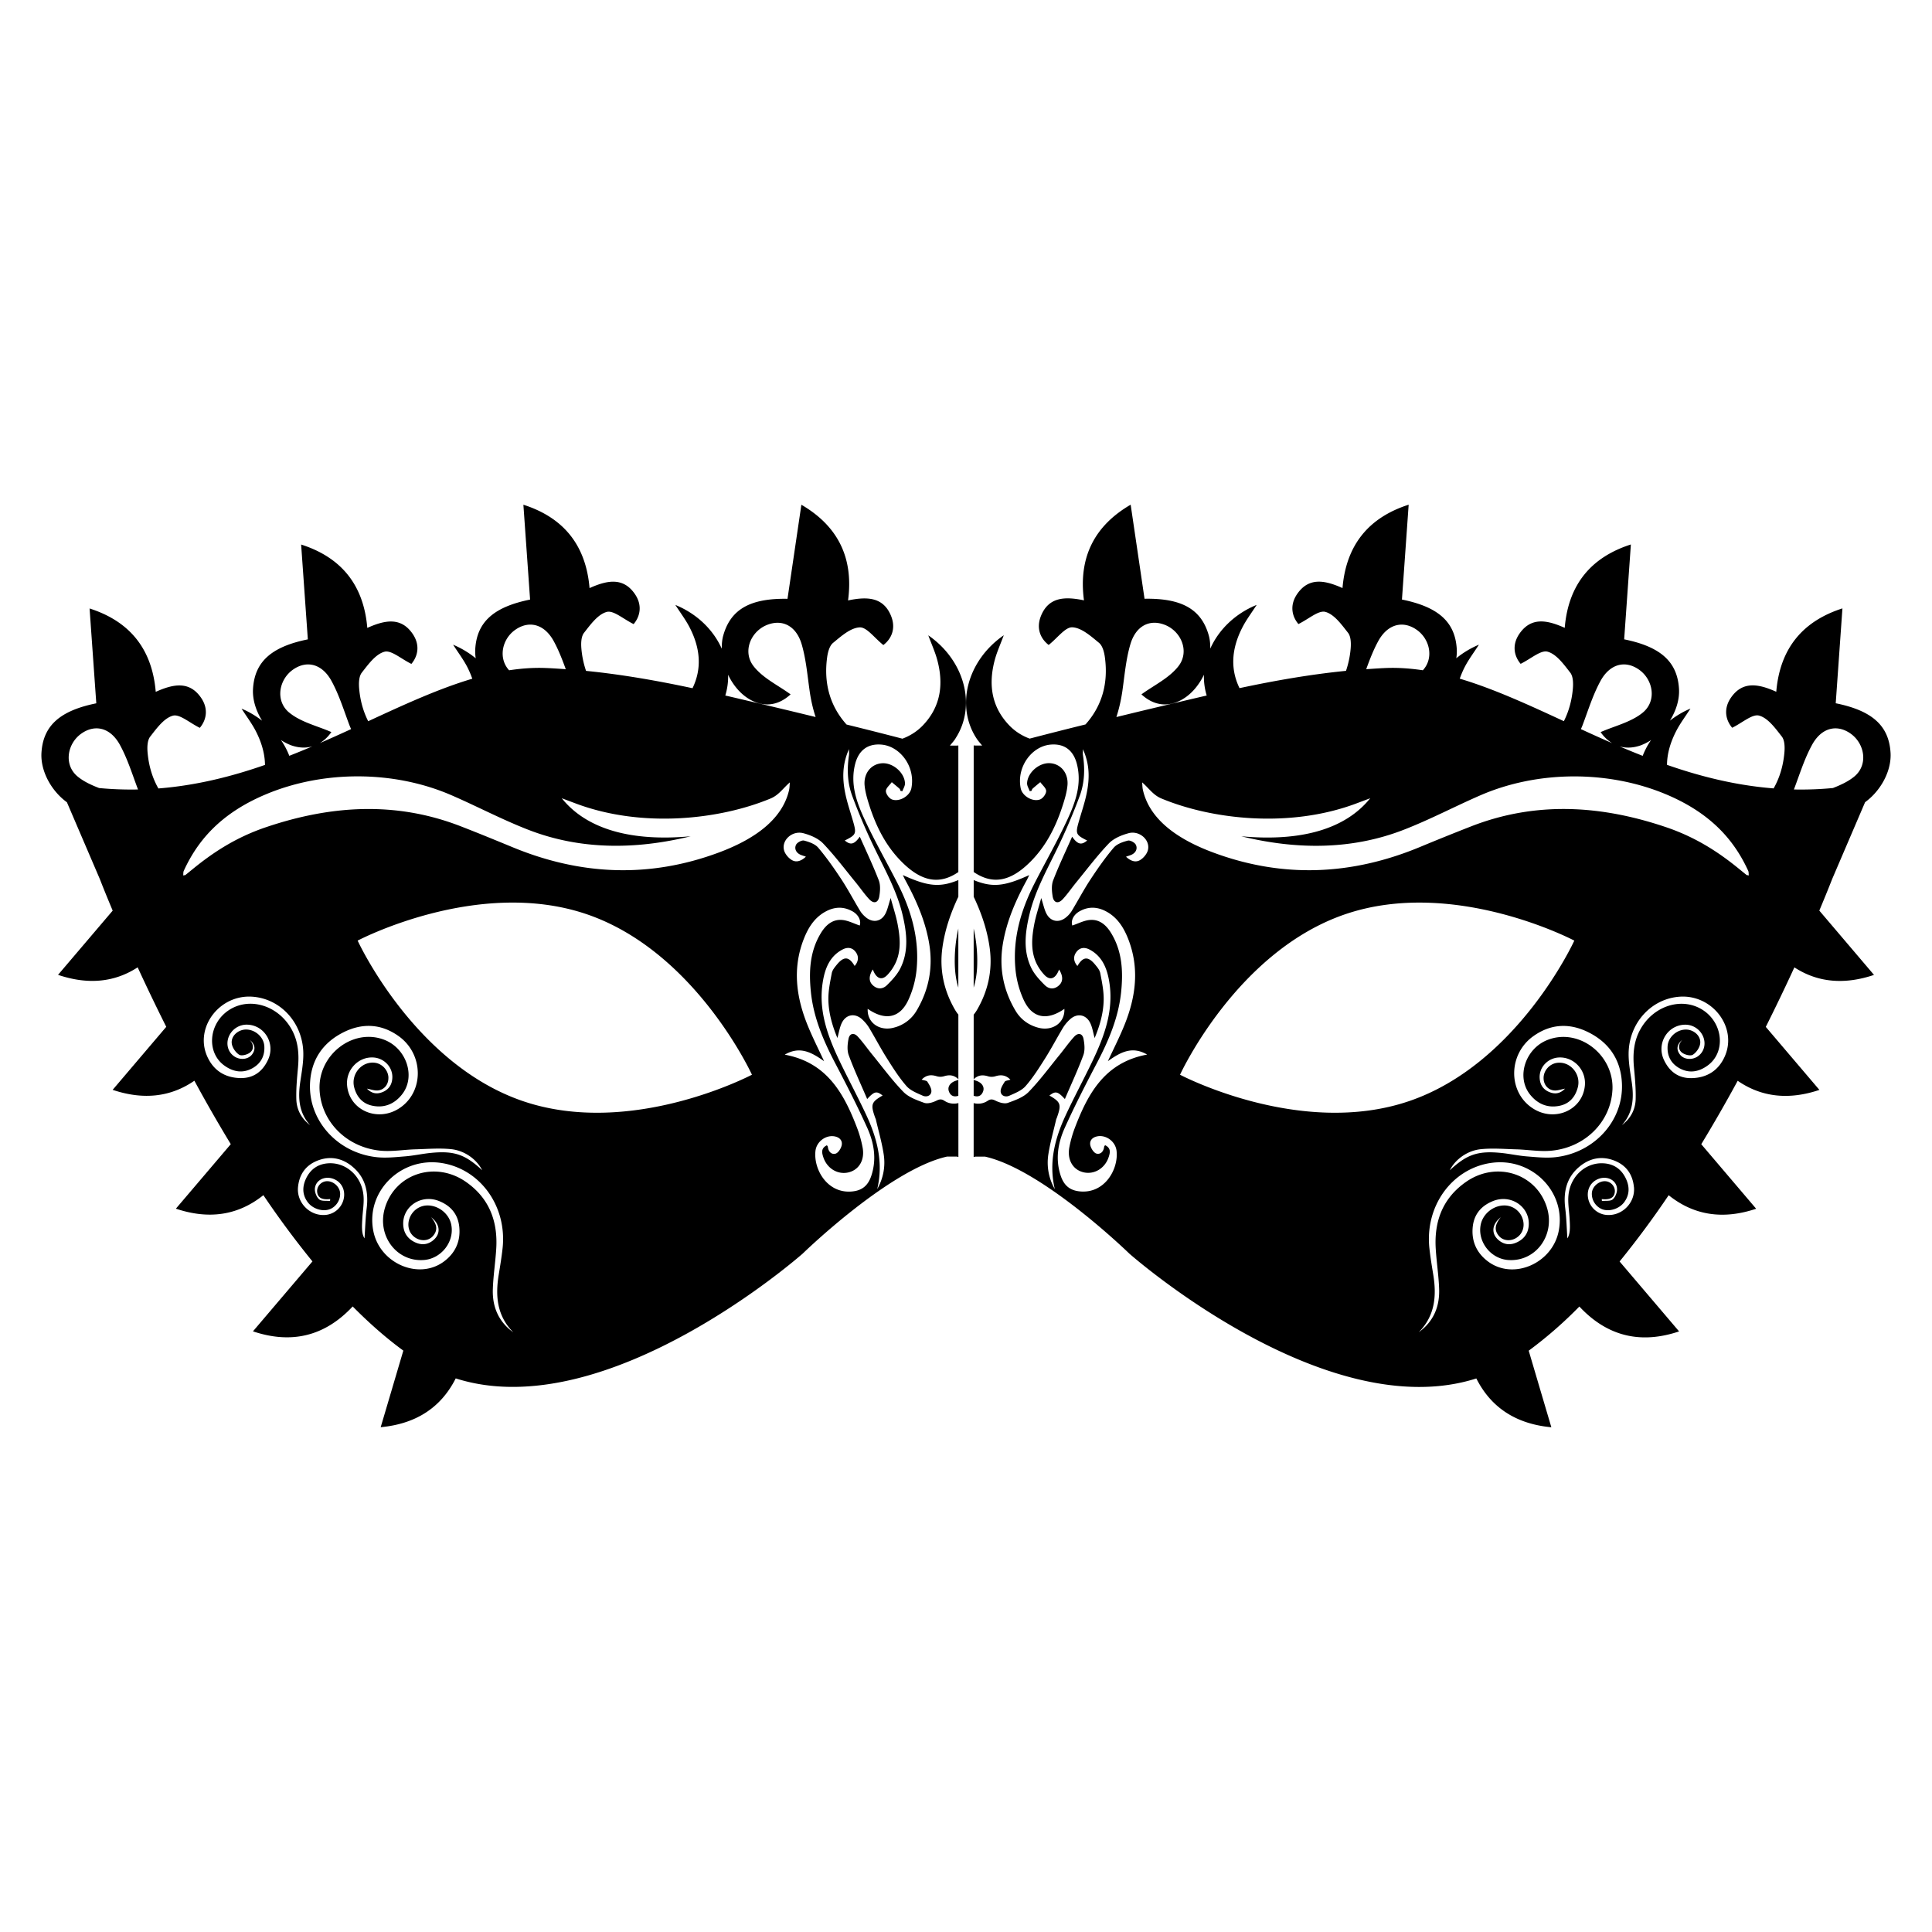 <?xml version="1.0" encoding="UTF-8" standalone="yes"?>
<svg xmlns="http://www.w3.org/2000/svg" viewBox="0 0 126 126">
  <path fill-rule="evenodd" clip-rule="evenodd" d="M63.73 62.938a5.687 5.687 0 0 1-.23 1.473v-3.85c.17.768.256 1.558.23 2.378zm.377 8.263c.126-.307-.065-.595-.45-.72a7.914 7.914 0 0 1-.157-.052v1.035c.235.08.48.05.607-.262zm54.547-11.81l3.564 4.19c-1.896.638-3.64.518-5.193-.492a131.27 131.27 0 0 1-1.865 3.882l3.497 4.11c-1.953.656-3.742.5-5.33-.595a98.954 98.954 0 0 1-2.375 4.137l3.58 4.208c-2.11.71-4.026.465-5.706-.882a60.16 60.16 0 0 1-3.2 4.322l3.88 4.56c-2.45.824-4.645.37-6.504-1.623a27.466 27.466 0 0 1-3.303 2.88c.487 1.654.977 3.31 1.476 4.995-2.24-.21-3.908-1.23-4.893-3.184-9.866 3.15-22.635-8.146-22.635-8.146s-5.625-5.477-9.404-6.32h-.648c-.03.008-.064.02-.096.027v-3.516c.3.072.616.043.908-.148.22-.146.347-.098.558.006.228.108.547.202.764.125.48-.172 1.015-.363 1.356-.713.732-.754 1.36-1.612 2.028-2.43.32-.393.61-.813.953-1.183.25-.267.527-.204.597.146.068.347.106.755-.012 1.073-.354.96-.79 1.89-1.203 2.858-.47-.508-.612-.535-1.008-.23.743.43.794.584.485 1.448-.014.04-.035.078-.046.118-.172.755-.39 1.503-.508 2.267a3.467 3.467 0 0 0 .423 2.275c-.412-1.712-.005-3.294.705-4.818.542-1.163 1.15-2.295 1.707-3.45.818-1.698 1.472-3.438 1.116-5.375-.15-.824-.473-1.576-1.275-1.99-.316-.162-.636-.138-.863.187-.203.283-.168.602.082.89.37-.625.7-.65 1.17-.073.134.162.285.347.32.54.11.575.233 1.162.223 1.74-.015.854-.248 1.675-.59 2.493-.1-.36-.145-.685-.28-.968-.27-.573-.857-.68-1.323-.256-.176.16-.337.35-.46.55-.393.653-.745 1.33-1.15 1.973-.398.63-.798 1.268-1.285 1.827-.26.3-.69.466-1.068.635-.236.105-.538.015-.563-.27-.016-.208.14-.443.262-.64.05-.078.217-.083.375-.138-.312-.315-.628-.332-.99-.22a.825.825 0 0 1-.462.002c-.346-.106-.65-.095-.944.19v-4.21c.077-.097.15-.198.216-.31.725-1.243 1.023-2.596.83-4.028-.16-1.183-.54-2.29-1.045-3.352v-1.088c1.235.507 2.02.4 3.622-.326-.062.128-.104.226-.155.318-.72 1.32-1.322 2.683-1.567 4.18-.254 1.552.028 3.005.83 4.352.33.553.825.92 1.452 1.095.943.267 1.78-.306 1.732-1.22-1.12.78-2.077.616-2.632-.538a6.174 6.174 0 0 1-.56-2.062c-.188-1.998.36-3.86 1.264-5.623.706-1.38 1.48-2.73 2.132-4.138.52-1.124.943-2.294.615-3.598-.22-.88-.796-1.35-1.7-1.278-1.235.095-2.25 1.446-1.967 2.854.104.503.782.904 1.266.722.183-.068.395-.357.394-.546 0-.194-.246-.387-.383-.58-.17.142-.34.28-.505.427-.034.03-.043.09-.063.138l-.12.027c-.06-.176-.183-.355-.173-.53.037-.706.807-1.35 1.508-1.297.697.05 1.19.646 1.127 1.43-.035.402-.147.805-.27 1.193-.477 1.53-1.18 2.933-2.387 4.03-1.188 1.085-2.292 1.24-3.46.443v-8.256c.032 0 .065.007.097.008h.453c-.12-.15-.252-.29-.36-.458-1.382-2.104-.63-5.075 1.772-6.735-.218.588-.448 1.09-.588 1.613-.418 1.563-.23 3.023.922 4.24.396.42.862.706 1.353.888 1.21-.315 2.425-.624 3.642-.924 1.102-1.23 1.483-2.716 1.27-4.34-.042-.346-.147-.782-.386-.98-.524-.432-1.14-.986-1.74-1.016-.46-.02-.956.683-1.545 1.152-.504-.383-.844-1.058-.498-1.905.51-1.246 1.59-1.256 2.8-1.005-.38-2.86.734-4.893 3.045-6.238.307 2.073.605 4.1.905 6.135 2.42-.042 3.7.676 4.185 2.376.08.278.104.575.102.876.542-1.21 1.588-2.265 3.027-2.853-.34.528-.673.968-.922 1.45-.684 1.317-.84 2.66-.197 3.98 2.297-.49 4.607-.895 6.944-1.128a6.12 6.12 0 0 0 .302-1.438c.03-.346.022-.795-.168-1.04-.42-.534-.9-1.208-1.48-1.366-.444-.12-1.08.46-1.757.793-.41-.48-.598-1.214-.078-1.967.767-1.108 1.822-.886 2.952-.38.242-2.876 1.77-4.62 4.315-5.437l-.438 6.186c2.372.48 3.467 1.456 3.575 3.222.013.2 0 .403-.03.606a5.96 5.96 0 0 1 1.475-.884c-.34.527-.673.967-.922 1.45-.132.254-.237.51-.328.766 2.2.654 4.444 1.687 6.79 2.772.324-.64.52-1.352.587-2.125.03-.347.02-.796-.17-1.04-.418-.535-.9-1.21-1.48-1.367-.443-.12-1.08.46-1.756.793-.41-.482-.597-1.215-.077-1.968.767-1.108 1.822-.886 2.952-.38.24-2.876 1.768-4.62 4.314-5.437l-.437 6.187c2.372.48 3.467 1.456 3.575 3.222.044.7-.19 1.437-.593 2.08.402-.305.84-.58 1.34-.784-.34.527-.673.967-.922 1.45-.38.733-.6 1.476-.607 2.217 2.193.766 4.5 1.342 6.954 1.536.395-.694.628-1.48.703-2.34.03-.347.022-.796-.168-1.04-.42-.535-.9-1.21-1.482-1.367-.443-.12-1.08.46-1.756.793-.41-.482-.597-1.215-.077-1.968.767-1.108 1.822-.886 2.952-.38.242-2.876 1.77-4.62 4.315-5.437l-.437 6.187c2.372.48 3.467 1.456 3.575 3.222.074 1.19-.64 2.49-1.66 3.23l-2.152 5.023s-.295.765-.834 2.048zm-15.55-11.84c.67.31 1.347.614 2.034.915a2.53 2.53 0 0 1-.75-.72c.908-.4 1.99-.645 2.753-1.275.924-.765.677-2.158-.26-2.807-.883-.613-1.882-.382-2.5.745-.493.902-.802 1.908-1.167 2.877-.034.09-.073.177-.11.266zm3.875 1.068c-.49.166-.944.175-1.353.06.495.21.998.416 1.505.615.14-.357.32-.702.545-1.028a3.27 3.27 0 0 1-.698.353zM89.1 43.643c.454-.03.906-.064 1.36-.08.778-.025 1.555.033 2.335.15.726-.784.467-2.038-.41-2.645-.883-.613-1.882-.382-2.5.745-.317.58-.556 1.202-.784 1.83zm-16.29 3.12c.77-.187 1.538-.375 2.31-.558 1.19-.283 2.384-.57 3.578-.845a4.178 4.178 0 0 1-.18-1.354c-.314.65-.777 1.224-1.36 1.576-.967.585-1.926.432-2.716-.297.8-.585 1.805-1.057 2.412-1.837.737-.945.195-2.253-.857-2.685-.995-.408-1.92.032-2.28 1.266-.29.986-.374 2.035-.522 3.06-.086.583-.213 1.14-.386 1.672zM74.82 68.78c-.995-.588-1.773-.14-2.567.427.384-.83.77-1.584 1.085-2.367.74-1.833.984-3.703.24-5.604-.285-.723-.68-1.368-1.383-1.766-.58-.327-1.176-.377-1.775-.045-.423.233-.59.626-.487.935.388-.128.767-.335 1.158-.363.64-.05 1.076.356 1.39.882.712 1.185.772 2.49.637 3.812-.17 1.668-.816 3.182-1.59 4.654-.727 1.386-1.44 2.78-2.084 4.203-.447.99-.628 2.05-.266 3.133.215.642.603.946 1.21 1.015 1.643.188 2.566-1.433 2.432-2.635-.07-.638-.726-1.095-1.317-.938-.315.084-.465.317-.386.604.054.197.226.463.395.508.266.068.464-.14.497-.443.002-.038.04-.07.063-.106.397.19.327.493.234.773-.242.744-.95 1.16-1.646.994-.688-.166-1.072-.813-.92-1.625.082-.428.2-.854.355-1.26.86-2.262 1.97-4.288 4.722-4.792zm-1.216-14.44c-.46.122-.97.335-1.29.668-.765.802-1.434 1.695-2.14 2.557-.293.36-.556.748-.872 1.087-.295.313-.585.23-.652-.197-.056-.34-.084-.732.034-1.04.367-.954.81-1.878 1.238-2.848.363.515.605.564.98.25-.748-.376-.774-.44-.534-1.273.176-.61.384-1.214.508-1.833.186-.93.198-1.858-.25-2.85 0 .2-.012.297.002.388.135.896.105 1.8-.203 2.636a38.54 38.54 0 0 1-1.512 3.53c-.673 1.384-1.422 2.73-1.78 4.243-.277 1.172-.42 2.353.13 3.48.204.415.542.777.875 1.108.272.27.628.306.944 0 .25-.242.256-.586-.01-1.016-.033.074-.057.135-.086.19-.228.445-.553.513-.89.142a2.997 2.997 0 0 1-.532-.803c-.354-.81-.27-1.66-.11-2.497.104-.537.28-1.06.452-1.696.14.43.198.74.336 1.012.27.53.816.63 1.274.256a1.69 1.69 0 0 0 .368-.406c.417-.687.79-1.398 1.232-2.07.47-.715.963-1.42 1.514-2.07.208-.247.593-.38.922-.465.147-.04.442.115.52.263.124.234.026.5-.242.64-.115.06-.244.09-.395.146.287.273.614.398.912.223.226-.133.452-.4.516-.65.168-.656-.54-1.297-1.26-1.107zm29.068 7.004s-7.83-4.137-14.93-1.723c-7.1 2.415-10.783 10.47-10.783 10.47s7.83 4.137 14.932 1.723 10.782-10.47 10.782-10.47zm2.485 9.754c-.11 2.06-1.766 3.737-3.984 3.948-.742.07-1.502-.065-2.254-.088-.783-.02-1.574-.09-2.35-.01-.906.095-1.686.7-2.018 1.376 1.1-1.026 1.813-1.28 3.316-1.136.575.055 1.143.185 1.718.23.62.05 1.255.118 1.868.05 2.55-.29 4.438-2.4 4.325-4.816-.07-1.527-.828-2.65-2.183-3.328-1.23-.615-2.455-.562-3.596.253-1.635 1.168-1.668 3.61-.07 4.683 1.426.96 3.293.158 3.434-1.475.087-1.014-.736-1.882-1.723-1.817-.692.045-1.246.622-1.228 1.3.01.414.185.746.575.928.384.18.74.154 1.08-.198-.263.05-.48.136-.692.12-.43-.03-.714-.392-.706-.827.007-.47.38-.895.847-.97.868-.14 1.615.716 1.383 1.6-.164.622-.546 1.064-1.19 1.196-.782.162-1.438-.125-1.92-.73-.92-1.15-.31-3.007 1.15-3.57 2.048-.795 4.342.99 4.22 3.282zm-7.992 4.756c-2.514.414-4.236 2.83-3.944 5.546.062.574.156 1.144.25 1.714.228 1.39.124 2.694-.945 3.77.972-.698 1.373-1.68 1.33-2.833-.03-.864-.166-1.725-.22-2.59-.116-1.806.453-3.325 1.98-4.385 1.996-1.387 4.613-.53 5.28 1.708.535 1.8-.762 3.526-2.545 3.39-1.14-.088-2-1.198-1.784-2.298.134-.68.758-1.215 1.463-1.258a1.255 1.255 0 0 1 1.28.895c.15.492-.015.968-.425 1.222-.368.228-.836.19-1.106-.105-.355-.39-.284-.783.102-1.245-.604.468-.632 1.075-.153 1.486.353.305.758.347 1.17.164.455-.2.743-.55.797-1.062.13-1.226-1.117-2.12-2.316-1.647-.76.3-1.242.85-1.33 1.68-.1.96.268 1.742 1.04 2.297 1.655 1.183 4.147.076 4.564-2.01.514-2.588-1.8-4.88-4.486-4.438zm9.395 1.564c-.08-.82-.495-1.42-1.27-1.724-.814-.32-1.588-.173-2.258.372-.866.706-1.083 1.652-.952 2.73.084.687.1 1.382.14 1.968.21-.324.173-.83.142-1.337-.03-.495-.12-.997-.07-1.485.127-1.253 1.142-2.146 2.293-2.073.667.04 1.153.38 1.44.973.254.523.27 1.053-.09 1.55-.32.444-.98.655-1.457.467a1.082 1.082 0 0 1-.66-1.073c.042-.428.484-.79.91-.747.35.037.62.358.586.698-.037.374-.316.525-.852.464.004.042.008.084.01.127.24-.03.55.023.704-.106.173-.146.3-.465.283-.697-.035-.544-.608-.84-1.158-.66-.5.165-.794.622-.745 1.16a1.34 1.34 0 0 0 1.133 1.2c1.038.146 1.976-.752 1.873-1.81zm2.982-12.416c-1.858.13-3.312 1.723-3.328 3.714-.005.62.114 1.244.204 1.863.15 1.02.096 1.987-.644 2.8.575-.437.883-1.017.9-1.7.017-.67-.044-1.344-.107-2.014-.085-.88-.032-1.73.406-2.522.877-1.587 2.78-2.158 4.133-1.238 1.282.875 1.432 2.722.276 3.575-.57.422-1.206.546-1.852.187-.553-.308-.813-.81-.773-1.443.04-.596.608-1.09 1.214-1.078.506.01.977.425.91.915-.035.27-.255.59-.486.73-.16.094-.544-.01-.715-.155-.26-.22-.22-.546.03-.813-.35.286-.4.613-.156.942.25.336.787.394 1.174.126.38-.262.528-.733.38-1.197a1.26 1.26 0 0 0-1.255-.865c-1.12.047-1.826 1.235-1.34 2.286.353.76.943 1.216 1.812 1.198 1.01-.02 1.76-.506 2.163-1.423.83-1.888-.81-4.036-2.945-3.888zm4.51-7.908c-.015-.112.002-.213-.04-.303-.912-1.995-2.435-3.76-5.355-4.986-3.768-1.58-8.373-1.56-12.11.063-1.693.736-3.268 1.576-5.02 2.256-3.365 1.303-6.946 1.304-10.574.416 3.892.36 6.787-.464 8.408-2.48l-.933.35c-4.315 1.61-9.367 1.047-12.69-.337-.537-.225-.812-.67-1.25-1.048.016.165.012.332.05.495.408 1.8 2.04 3.13 4.56 4.07 4.6 1.718 9.097 1.472 13.47-.335a168.39 168.39 0 0 1 3.386-1.366c4.252-1.655 8.5-1.364 12.703.058 1.996.677 3.497 1.68 4.83 2.777.14.113.278.227.42.34.01.007.04.008.144.03zm5.485-5.7c.507-.198.998-.422 1.4-.754.922-.765.675-2.158-.26-2.807-.885-.613-1.884-.382-2.5.745-.495.902-.804 1.908-1.17 2.877-.003.012-.01.02-.013.033.83.016 1.678-.01 2.543-.095zM62.5 64.41v-3.85a9.54 9.54 0 0 0-.23 2.377c.018.51.085 1.004.23 1.473zm-.607 6.79c.128.313.372.342.607.264V70.43c-.068.02-.115.037-.156.05-.386.125-.577.414-.45.72zm.42-23.032c-.11.168-.24.307-.36.458h.452c.03 0 .064-.007.096-.008v8.256c-1.166.797-2.27.642-3.458-.442-1.206-1.1-1.91-2.5-2.387-4.03-.122-.39-.234-.79-.27-1.193-.064-.785.43-1.38 1.127-1.43.7-.053 1.47.59 1.508 1.296.01.175-.112.354-.174.53-.04-.01-.08-.02-.12-.027-.02-.048-.028-.11-.062-.14-.164-.146-.336-.285-.505-.427-.138.193-.383.386-.384.58 0 .188.21.478.394.546.483.182 1.162-.22 1.266-.723.284-1.407-.73-2.76-1.968-2.854-.903-.07-1.48.398-1.7 1.277-.327 1.304.095 2.474.616 3.598.652 1.407 1.426 2.757 2.132 4.138.904 1.764 1.45 3.625 1.265 5.623a6.157 6.157 0 0 1-.56 2.06c-.555 1.154-1.512 1.318-2.632.537-.048.915.79 1.487 1.732 1.22a2.385 2.385 0 0 0 1.452-1.094c.802-1.347 1.084-2.8.83-4.352-.245-1.496-.85-2.86-1.567-4.18-.05-.092-.094-.19-.155-.317 1.604.728 2.387.833 3.62.326v1.087c-.503 1.063-.885 2.17-1.044 3.352-.193 1.432.105 2.784.83 4.026.065.112.14.214.215.31v4.21c-.294-.284-.598-.296-.943-.19a.825.825 0 0 1-.462 0c-.362-.113-.68-.097-.99.22.158.054.326.06.375.137.122.196.277.432.26.64-.023.284-.325.375-.562.27-.38-.17-.81-.336-1.068-.635-.487-.56-.887-1.197-1.285-1.828-.405-.644-.758-1.32-1.15-1.973-.123-.2-.284-.39-.46-.55-.466-.423-1.054-.317-1.324.256-.133.283-.18.608-.28.968-.34-.817-.573-1.64-.588-2.49-.01-.58.113-1.167.222-1.742.036-.193.188-.378.32-.54.472-.577.802-.552 1.17.073.25-.287.286-.605.083-.89-.228-.324-.547-.35-.863-.186-.803.413-1.125 1.165-1.275 1.99-.356 1.936.297 3.676 1.115 5.374.557 1.155 1.165 2.287 1.707 3.45.71 1.524 1.117 3.106.705 4.818.4-.708.546-1.482.423-2.274-.117-.764-.336-1.512-.51-2.267-.01-.04-.03-.078-.045-.118-.31-.864-.258-1.02.485-1.448-.396-.306-.538-.278-1.007.23-.414-.97-.85-1.898-1.203-2.86-.118-.318-.08-.727-.012-1.073.07-.35.348-.412.597-.145.343.37.632.79.953 1.183.667.817 1.296 1.676 2.028 2.43.342.35.877.54 1.356.713.217.077.536-.017.764-.125.21-.104.337-.15.558-.006.292.19.61.22.908.148v3.515c-.03-.007-.064-.02-.096-.026h-.648c-3.78.843-9.404 6.32-9.404 6.32s-12.77 11.295-22.635 8.145c-.985 1.954-2.652 2.974-4.894 3.183.5-1.687.988-3.34 1.477-4.995-1.13-.825-2.23-1.796-3.303-2.88-1.86 1.992-4.054 2.447-6.504 1.623l3.88-4.56a59.86 59.86 0 0 1-3.2-4.32c-1.68 1.346-3.597 1.59-5.706.88 1.21-1.42 2.394-2.812 3.58-4.207a98.316 98.316 0 0 1-2.374-4.137c-1.59 1.096-3.378 1.25-5.33.595l3.496-4.11a131.27 131.27 0 0 1-1.865-3.88c-1.553 1.01-3.297 1.13-5.193.49l3.564-4.188c-.54-1.282-.832-2.045-.832-2.045l-2.153-5.023c-1.02-.74-1.733-2.04-1.66-3.23.11-1.767 1.204-2.743 3.576-3.223l-.438-6.185c2.547.816 4.073 2.56 4.315 5.437 1.13-.506 2.186-.73 2.952.38.52.753.332 1.485-.078 1.968-.677-.332-1.313-.913-1.756-.793-.58.158-1.063.832-1.48 1.366-.19.245-.2.694-.17 1.04.076.86.31 1.646.704 2.34 2.453-.194 4.76-.77 6.953-1.536-.01-.74-.227-1.483-.607-2.218-.25-.483-.582-.923-.922-1.45.5.204.938.48 1.34.783-.4-.643-.636-1.38-.592-2.08.108-1.766 1.203-2.742 3.575-3.222l-.437-6.185c2.547.816 4.073 2.56 4.315 5.437 1.13-.506 2.186-.73 2.952.38.52.753.333 1.485-.077 1.968-.677-.332-1.313-.913-1.756-.793-.58.158-1.063.832-1.48 1.366-.19.245-.2.694-.17 1.04.068.773.264 1.485.59 2.125 2.344-1.086 4.588-2.118 6.788-2.772a6.096 6.096 0 0 0-.328-.767c-.25-.483-.582-.923-.922-1.45a5.96 5.96 0 0 1 1.474.884c-.03-.203-.042-.406-.03-.606.11-1.766 1.204-2.742 3.576-3.222l-.437-6.186c2.547.816 4.073 2.56 4.315 5.437 1.13-.506 2.186-.73 2.952.38.52.753.333 1.485-.077 1.968-.677-.332-1.313-.913-1.756-.793-.582.158-1.064.832-1.482 1.366-.19.245-.2.694-.168 1.04.044.508.148.986.302 1.438 2.337.233 4.647.64 6.944 1.13.644-1.323.486-2.665-.197-3.982-.25-.482-.583-.922-.923-1.45 1.44.59 2.485 1.645 3.028 2.854-.002-.3.02-.598.102-.876.485-1.7 1.765-2.418 4.185-2.376l.905-6.135c2.31 1.347 3.426 3.38 3.044 6.24 1.213-.252 2.292-.242 2.802 1.005.346.848.006 1.522-.5 1.905-.588-.47-1.084-1.174-1.543-1.152-.603.03-1.218.584-1.742 1.016-.238.198-.344.635-.387.98-.212 1.624.17 3.11 1.272 4.34 1.217.3 2.43.607 3.643.923.49-.182.956-.468 1.353-.887 1.153-1.218 1.34-2.678.922-4.24-.14-.525-.37-1.026-.588-1.614 2.398 1.657 3.15 4.627 1.77 6.732zm-53.31 3.32l-.015-.033c-.365-.97-.674-1.975-1.168-2.877-.617-1.127-1.616-1.358-2.5-.745-.936.648-1.183 2.042-.26 2.807.4.332.893.556 1.4.753.865.084 1.712.11 2.542.095zm38.3-6.128c1.194.275 2.387.562 3.58.845.77.183 1.538.37 2.31.557-.175-.53-.302-1.09-.386-1.67-.148-1.025-.233-2.074-.52-3.062-.36-1.233-1.287-1.674-2.282-1.266-1.053.432-1.595 1.74-.857 2.685.607.78 1.612 1.25 2.412 1.836-.79.73-1.75.882-2.717.297-.582-.353-1.046-.926-1.358-1.576.015.454-.048.907-.182 1.353zm-14.098-1.646c.78-.118 1.557-.177 2.334-.15.454.015.906.048 1.36.08-.23-.63-.47-1.252-.786-1.83-.617-1.128-1.616-1.36-2.5-.746-.876.607-1.135 1.86-.41 2.646zM18.86 46.47c.76.63 1.844.875 2.75 1.274a2.53 2.53 0 0 1-.748.72c.688-.3 1.365-.605 2.034-.913-.036-.088-.075-.174-.11-.265-.364-.97-.673-1.975-1.167-2.877-.618-1.127-1.617-1.358-2.5-.745-.936.65-1.183 2.042-.26 2.807zm.16 2.148a3.207 3.207 0 0 1-.697-.354c.226.326.405.67.545 1.028.507-.2 1.01-.404 1.505-.616-.408.117-.86.108-1.352-.058zm.41 21.048c-.062.67-.123 1.344-.105 2.014.017.684.324 1.264.9 1.7-.74-.813-.794-1.78-.646-2.8.09-.62.208-1.244.203-1.864-.017-1.99-1.47-3.585-3.328-3.714-2.134-.148-3.774 2-2.945 3.885.404.917 1.152 1.402 2.163 1.423.868.018 1.46-.438 1.81-1.198.488-1.05-.22-2.24-1.338-2.286a1.262 1.262 0 0 0-1.254.865c-.148.465 0 .937.38 1.198.386.268.923.21 1.173-.126.245-.33.194-.656-.155-.942.25.268.29.595.03.813-.172.146-.557.25-.716.154-.23-.14-.45-.46-.486-.728-.066-.49.404-.905.91-.916.605-.013 1.174.482 1.213 1.078.04.635-.222 1.136-.774 1.443-.646.36-1.28.235-1.852-.186-1.155-.855-1.006-2.7.277-3.576 1.353-.92 3.257-.35 4.134 1.238.438.795.49 1.644.407 2.524zm5.9.624c.008.436-.277.798-.706.828-.21.015-.43-.07-.693-.12.34.352.698.376 1.082.197.39-.182.564-.514.575-.928.018-.678-.536-1.255-1.23-1.3-.985-.064-1.81.804-1.722 1.817.14 1.633 2.008 2.436 3.435 1.475 1.597-1.074 1.563-3.516-.072-4.684-1.14-.814-2.365-.868-3.596-.253-1.354.678-2.113 1.8-2.184 3.328-.113 2.417 1.774 4.528 4.325 4.816.613.07 1.248 0 1.868-.05.576-.045 1.144-.175 1.72-.23 1.503-.143 2.216.11 3.315 1.137-.332-.676-1.11-1.28-2.02-1.377-.773-.08-1.564-.01-2.348.01-.752.023-1.512.158-2.254.09-2.22-.212-3.873-1.89-3.983-3.95-.123-2.29 2.17-4.075 4.22-3.283 1.458.564 2.07 2.42 1.15 3.57-.482.606-1.14.894-1.922.73-.644-.13-1.025-.573-1.19-1.194-.23-.886.516-1.74 1.384-1.603.467.077.84.503.848.973zm-2.366 5.776c-.67-.545-1.443-.693-2.26-.372-.772.304-1.188.903-1.268 1.724-.103 1.057.836 1.955 1.873 1.807a1.34 1.34 0 0 0 1.132-1.2c.05-.538-.244-.995-.745-1.16-.55-.18-1.123.116-1.16.66-.015.232.11.55.284.697.154.13.464.077.704.105l.01-.127c-.534.062-.813-.09-.85-.464-.035-.34.234-.66.585-.698.425-.044.867.32.91.747.044.443-.242.907-.662 1.073-.476.188-1.136-.022-1.458-.467-.36-.496-.343-1.025-.09-1.55.288-.592.774-.93 1.44-.973 1.152-.073 2.167.82 2.294 2.073.05.488-.04.99-.07 1.485-.03.506-.07 1.013.14 1.337.04-.586.058-1.28.142-1.97.13-1.073-.086-2.02-.952-2.726zm10.508 10.82c-1.07-1.078-1.174-2.382-.944-3.772.093-.57.188-1.14.25-1.714.29-2.717-1.432-5.132-3.945-5.546-2.686-.44-5 1.85-4.484 4.438.415 2.085 2.907 3.19 4.562 2.01.773-.556 1.142-1.34 1.04-2.298-.087-.83-.568-1.38-1.33-1.68-1.2-.472-2.447.422-2.316 1.647.054.512.342.862.796 1.063.413.183.818.14 1.17-.163.48-.41.45-1.02-.153-1.486.385.462.456.855.1 1.244-.27.295-.737.333-1.105.105-.41-.254-.574-.73-.424-1.222.174-.562.697-.93 1.28-.894.705.043 1.33.58 1.462 1.258.217 1.1-.646 2.21-1.784 2.298-1.783.137-3.08-1.59-2.545-3.39.667-2.238 3.284-3.095 5.28-1.708 1.527 1.06 2.097 2.58 1.98 4.386-.054.864-.19 1.725-.22 2.59-.045 1.153.356 2.136 1.33 2.835zM49.04 70.09s-3.685-8.055-10.785-10.47c-7.1-2.413-14.93 1.724-14.93 1.724S27.01 69.4 34.11 71.814s14.93-1.724 14.93-1.724zm2.422-18.57c.037-.163.033-.33.05-.495-.44.378-.714.823-1.25 1.048-3.324 1.384-8.376 1.947-12.692.336l-.933-.35c1.62 2.017 4.517 2.84 8.408 2.48-3.628.887-7.21.886-10.574-.417-1.75-.68-3.325-1.52-5.02-2.256-3.736-1.624-8.342-1.645-12.11-.063-2.92 1.226-4.442 2.99-5.354 4.987-.042.09-.025.19-.04.304.105-.02.135-.02.146-.03.143-.112.28-.226.42-.34 1.334-1.096 2.835-2.1 4.832-2.776 4.204-1.422 8.45-1.713 12.703-.06 1.142.443 2.266.905 3.387 1.367 4.372 1.807 8.868 2.053 13.468.335 2.52-.942 4.15-2.272 4.56-4.07zm4.116 7.906c-.6-.332-1.194-.282-1.775.045-.703.398-1.098 1.044-1.382 1.767-.744 1.9-.5 3.77.24 5.604.316.784.7 1.538 1.085 2.368-.794-.565-1.572-1.015-2.567-.427 2.75.505 3.862 2.53 4.723 4.79.155.407.274.834.355 1.262.153.812-.23 1.46-.92 1.625-.695.167-1.402-.25-1.644-.994-.092-.28-.162-.583.235-.774.023.034.06.067.063.105.033.304.23.512.497.443.17-.045.342-.31.396-.51.08-.285-.07-.52-.385-.603-.592-.156-1.247.3-1.317.938-.135 1.202.79 2.823 2.432 2.635.607-.068.995-.373 1.21-1.015.362-1.083.182-2.143-.266-3.134-.643-1.425-1.357-2.818-2.084-4.204-.773-1.473-1.42-2.986-1.59-4.654-.136-1.32-.075-2.628.636-3.813.314-.526.75-.932 1.39-.883.393.028.772.235 1.16.363.103-.308-.065-.7-.488-.934zm-.006-7.543c-.31-.837-.338-1.74-.203-2.636.013-.09 0-.187 0-.39-.447.993-.435 1.923-.25 2.853.125.62.333 1.224.51 1.833.24.834.213.897-.535 1.272.375.315.617.266.98-.25.43.97.87 1.895 1.238 2.848.118.31.09.702.034 1.04-.067.43-.357.512-.652.198-.316-.338-.58-.726-.873-1.086-.705-.86-1.374-1.755-2.14-2.557-.32-.333-.828-.546-1.29-.668-.72-.19-1.427.45-1.26 1.103.062.25.29.518.516.65.298.176.625.05.912-.223-.15-.056-.28-.086-.395-.146-.27-.14-.366-.405-.243-.64.08-.147.374-.302.52-.263.33.087.715.22.923.465.55.65 1.044 1.356 1.514 2.07.44.673.814 1.385 1.23 2.07.096.154.23.292.37.407.457.373 1.003.274 1.273-.257.138-.27.196-.582.336-1.012.17.636.348 1.16.45 1.696.16.835.245 1.686-.11 2.495a3.012 3.012 0 0 1-.532.803c-.336.37-.66.304-.89-.142-.028-.056-.052-.116-.086-.19-.265.43-.26.772-.01 1.015.317.307.673.272.945 0 .333-.33.67-.692.874-1.108.553-1.126.41-2.307.133-3.48-.36-1.512-1.108-2.858-1.78-4.242a38.95 38.95 0 0 1-1.51-3.527z"/>
</svg>